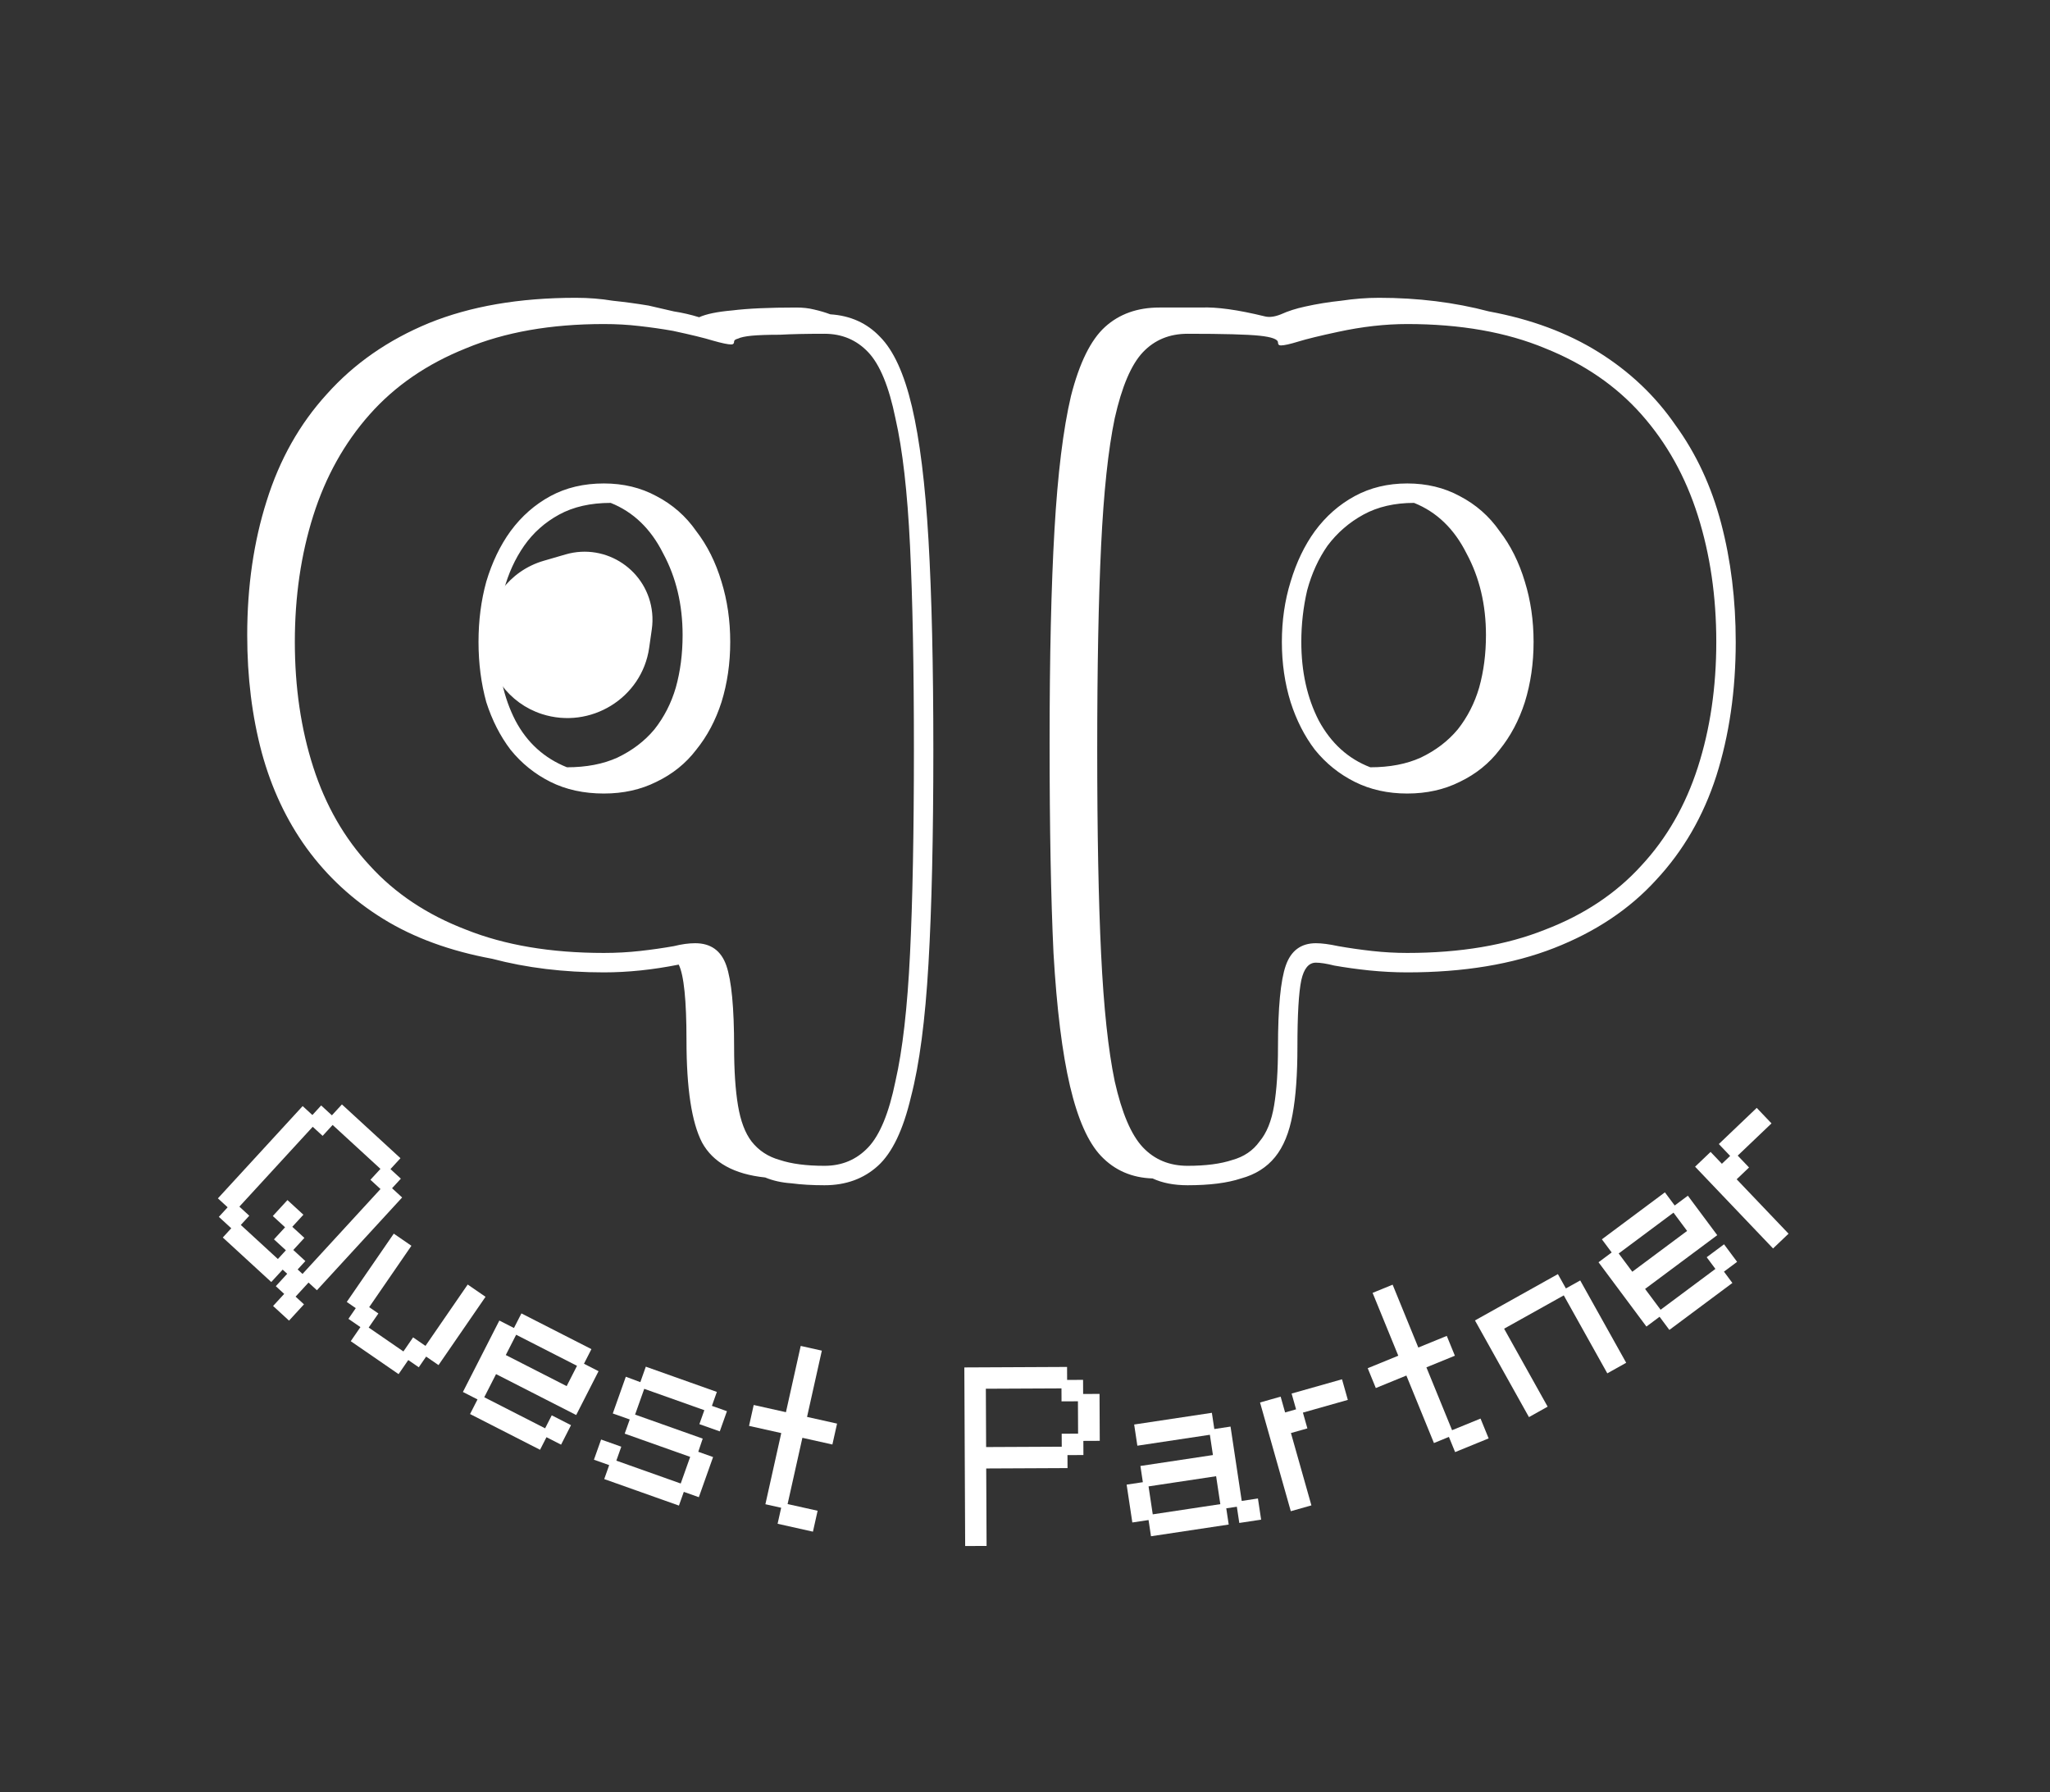 <svg width="135" height="118" viewBox="0 0 135 118" fill="none" xmlns="http://www.w3.org/2000/svg">
<rect x="0" y="0" width="135" height="118" fill="#333333" stroke="none"/>
<path d="M44.952 41.816C44.952 39.811 44.525 38.019 43.672 36.44C42.861 34.819 41.709 33.709 40.216 33.112C38.893 33.112 37.763 33.368 36.824 33.88C35.885 34.392 35.117 35.075 34.52 35.928C33.923 36.781 33.475 37.763 33.176 38.872C32.92 39.981 32.792 41.112 32.792 42.264C32.792 44.227 33.176 45.955 33.944 47.448C34.712 48.899 35.843 49.923 37.336 50.52C38.616 50.52 39.725 50.307 40.664 49.88C41.645 49.411 42.456 48.792 43.096 48.024C43.736 47.213 44.205 46.296 44.504 45.272C44.803 44.205 44.952 43.053 44.952 41.816ZM54.296 76.76C55.448 76.76 56.408 76.355 57.176 75.544C57.944 74.733 58.541 73.283 58.968 71.192C59.437 69.144 59.757 66.349 59.928 62.808C60.099 59.309 60.184 54.829 60.184 49.368C60.184 43.949 60.099 39.469 59.928 35.928C59.757 32.387 59.437 29.592 58.968 27.544C58.541 25.453 57.944 24.003 57.176 23.192C56.408 22.381 55.448 21.976 54.296 21.976C53.101 21.976 52.12 21.997 51.352 22.04C50.584 22.04 49.965 22.061 49.496 22.104C49.069 22.147 48.771 22.211 48.6 22.296C48.429 22.339 48.344 22.403 48.344 22.488C48.344 22.616 48.28 22.68 48.152 22.68C47.939 22.68 47.533 22.595 46.936 22.424C46.381 22.253 45.507 22.04 44.312 21.784C43.587 21.656 42.84 21.549 42.072 21.464C41.347 21.379 40.579 21.336 39.768 21.336C36.269 21.336 33.24 21.869 30.68 22.936C28.12 23.96 26.008 25.411 24.344 27.288C22.68 29.165 21.443 31.384 20.632 33.944C19.821 36.504 19.416 39.277 19.416 42.264C19.416 45.251 19.821 48.003 20.632 50.52C21.443 53.037 22.68 55.192 24.344 56.984C26.008 58.819 28.12 60.227 30.68 61.208C33.24 62.232 36.269 62.744 39.768 62.744C40.579 62.744 41.368 62.701 42.136 62.616C42.904 62.531 43.651 62.424 44.376 62.296C44.888 62.168 45.357 62.104 45.784 62.104C46.808 62.104 47.491 62.595 47.832 63.576C48.173 64.557 48.344 66.349 48.344 68.952C48.344 70.488 48.429 71.768 48.6 72.792C48.771 73.816 49.069 74.605 49.496 75.16C49.965 75.757 50.584 76.163 51.352 76.376C52.12 76.632 53.101 76.76 54.296 76.76ZM54.68 20.696C56.003 20.781 57.091 21.272 57.944 22.168C58.84 23.064 59.544 24.6 60.056 26.776C60.568 28.952 60.931 31.875 61.144 35.544C61.357 39.213 61.464 43.821 61.464 49.368C61.464 55.085 61.357 59.779 61.144 63.448C60.931 67.16 60.547 70.083 59.992 72.216C59.48 74.392 58.755 75.907 57.816 76.76C56.877 77.613 55.704 78.04 54.296 78.04C53.485 78.04 52.76 77.997 52.12 77.912C51.48 77.869 50.904 77.741 50.392 77.528C48.344 77.315 46.957 76.547 46.232 75.224C45.549 73.901 45.208 71.661 45.208 68.504C45.208 65.859 45.037 64.195 44.696 63.512C42.989 63.853 41.347 64.024 39.768 64.024C37.123 64.024 34.669 63.725 32.408 63.128C29.635 62.616 27.245 61.741 25.24 60.504C23.235 59.267 21.549 57.709 20.184 55.832C18.861 53.997 17.88 51.907 17.24 49.56C16.6 47.171 16.28 44.589 16.28 41.816C16.28 38.616 16.707 35.672 17.56 32.984C18.413 30.253 19.736 27.907 21.528 25.944C23.32 23.939 25.56 22.381 28.248 21.272C30.979 20.163 34.2 19.608 37.912 19.608C38.765 19.608 39.576 19.672 40.344 19.8C41.155 19.885 41.944 19.992 42.712 20.12C43.267 20.248 43.821 20.376 44.376 20.504C44.931 20.589 45.485 20.717 46.04 20.888C46.509 20.675 47.235 20.525 48.216 20.44C49.24 20.312 50.648 20.248 52.44 20.248C52.867 20.248 53.251 20.291 53.592 20.376C53.976 20.461 54.339 20.568 54.68 20.696ZM48.088 42.264C48.088 43.672 47.896 44.995 47.512 46.232C47.128 47.427 46.573 48.472 45.848 49.368C45.165 50.264 44.291 50.968 43.224 51.48C42.2 51.992 41.048 52.248 39.768 52.248C38.445 52.248 37.272 51.992 36.248 51.48C35.224 50.968 34.349 50.264 33.624 49.368C32.941 48.472 32.408 47.427 32.024 46.232C31.683 44.995 31.512 43.672 31.512 42.264C31.512 40.856 31.683 39.533 32.024 38.296C32.408 37.016 32.941 35.907 33.624 34.968C34.349 33.987 35.224 33.219 36.248 32.664C37.272 32.109 38.445 31.832 39.768 31.832C41.048 31.832 42.2 32.109 43.224 32.664C44.291 33.219 45.165 33.987 45.848 34.968C46.573 35.907 47.128 37.016 47.512 38.296C47.896 39.533 48.088 40.856 48.088 42.264ZM97.856 41.816C97.856 39.811 97.429 38.019 96.576 36.44C95.765 34.819 94.613 33.709 93.12 33.112C91.84 33.112 90.731 33.368 89.792 33.88C88.853 34.392 88.064 35.075 87.424 35.928C86.827 36.781 86.379 37.763 86.08 38.872C85.824 39.981 85.696 41.112 85.696 42.264C85.696 44.227 86.08 45.955 86.848 47.448C87.659 48.941 88.789 49.965 90.24 50.52C91.52 50.52 92.629 50.307 93.568 49.88C94.549 49.411 95.36 48.792 96 48.024C96.64 47.213 97.109 46.296 97.408 45.272C97.707 44.205 97.856 43.053 97.856 41.816ZM88.128 62.296C88.853 62.424 89.6 62.531 90.368 62.616C91.136 62.701 91.904 62.744 92.672 62.744C96.171 62.744 99.2 62.232 101.76 61.208C104.32 60.227 106.432 58.819 108.096 56.984C109.76 55.192 110.997 53.037 111.808 50.52C112.619 48.003 113.024 45.251 113.024 42.264C113.024 39.277 112.619 36.504 111.808 33.944C110.997 31.384 109.76 29.165 108.096 27.288C106.432 25.411 104.32 23.96 101.76 22.936C99.2 21.869 96.171 21.336 92.672 21.336C91.221 21.336 89.707 21.507 88.128 21.848C86.933 22.104 86.059 22.317 85.504 22.488C84.949 22.659 84.565 22.744 84.352 22.744C84.224 22.744 84.16 22.68 84.16 22.552C84.16 22.339 83.755 22.189 82.944 22.104C82.133 22.019 80.555 21.976 78.208 21.976C77.013 21.976 76.032 22.381 75.264 23.192C74.496 24.003 73.877 25.453 73.408 27.544C72.981 29.592 72.683 32.387 72.512 35.928C72.341 39.469 72.256 43.949 72.256 49.368C72.256 54.829 72.341 59.309 72.512 62.808C72.683 66.349 72.981 69.144 73.408 71.192C73.877 73.283 74.496 74.733 75.264 75.544C76.032 76.355 77.013 76.76 78.208 76.76C79.403 76.76 80.384 76.632 81.152 76.376C81.92 76.163 82.517 75.757 82.944 75.16C83.413 74.605 83.733 73.816 83.904 72.792C84.075 71.768 84.16 70.488 84.16 68.952C84.16 66.349 84.331 64.557 84.672 63.576C85.013 62.595 85.675 62.104 86.656 62.104C87.04 62.104 87.531 62.168 88.128 62.296ZM98.048 20.504C100.821 21.016 103.232 21.912 105.28 23.192C107.328 24.472 109.013 26.072 110.336 27.992C111.701 29.869 112.704 32.024 113.344 34.456C113.984 36.888 114.304 39.491 114.304 42.264C114.304 45.464 113.877 48.408 113.024 51.096C112.171 53.741 110.848 56.024 109.056 57.944C107.307 59.864 105.067 61.357 102.336 62.424C99.605 63.491 96.384 64.024 92.672 64.024C91.861 64.024 91.029 63.981 90.176 63.896C89.365 63.811 88.597 63.704 87.872 63.576C87.36 63.448 86.955 63.384 86.656 63.384C86.187 63.384 85.867 63.768 85.696 64.536C85.525 65.347 85.44 66.819 85.44 68.952C85.44 70.744 85.333 72.216 85.12 73.368C84.907 74.563 84.523 75.501 83.968 76.184C83.413 76.867 82.667 77.336 81.728 77.592C80.832 77.891 79.659 78.04 78.208 78.04C77.312 78.04 76.544 77.891 75.904 77.592C74.539 77.549 73.408 77.059 72.512 76.12C71.659 75.224 70.976 73.688 70.464 71.512C69.952 69.336 69.589 66.413 69.376 62.744C69.205 59.117 69.12 54.509 69.12 48.92C69.12 43.245 69.227 38.573 69.44 34.904C69.653 31.192 70.016 28.248 70.528 26.072C71.083 23.896 71.829 22.381 72.768 21.528C73.707 20.675 74.901 20.248 76.352 20.248C77.163 20.248 78.08 20.248 79.104 20.248C80.128 20.205 81.515 20.397 83.264 20.824C83.563 20.909 83.925 20.867 84.352 20.696C84.821 20.483 85.355 20.312 85.952 20.184C86.72 20.013 87.509 19.885 88.32 19.8C89.173 19.672 90.005 19.608 90.816 19.608C93.376 19.608 95.787 19.907 98.048 20.504ZM100.992 42.264C100.992 43.672 100.8 44.995 100.416 46.232C100.032 47.427 99.477 48.472 98.752 49.368C98.069 50.264 97.195 50.968 96.128 51.48C95.104 51.992 93.952 52.248 92.672 52.248C91.392 52.248 90.24 51.992 89.216 51.48C88.192 50.968 87.317 50.264 86.592 49.368C85.909 48.472 85.376 47.427 84.992 46.232C84.608 44.995 84.416 43.672 84.416 42.264C84.416 40.856 84.608 39.533 84.992 38.296C85.376 37.016 85.909 35.907 86.592 34.968C87.317 33.987 88.192 33.219 89.216 32.664C90.24 32.109 91.392 31.832 92.672 31.832C93.952 31.832 95.104 32.109 96.128 32.664C97.195 33.219 98.069 33.987 98.752 34.968C99.477 35.907 100.032 37.016 100.416 38.296C100.8 39.533 100.992 40.856 100.992 42.264Z" fill="white"/>
<path d="M37.313 36.745C39.854 36.007 42.44 37.758 42.699 40.391C42.732 40.727 42.724 41.066 42.676 41.401L42.502 42.622C42.05 45.779 38.807 47.759 35.764 46.777C33.688 46.108 32.25 44.165 32.25 41.987C32.25 39.754 33.725 37.789 35.87 37.165L37.313 36.745Z" fill="white" stroke="white" stroke-width="0.5"/>
<path d="M19.931 72.827L20.572 73.416L21.15 72.786L21.857 73.436L22.517 72.718L26.372 76.259L25.713 76.977L26.398 77.606L25.819 78.236L26.482 78.845L20.87 84.953L20.318 84.446L19.466 85.374L20.018 85.881L19.034 86.953L17.984 85.989L18.715 85.194L18.163 84.686L18.913 83.869L18.615 83.595L17.864 84.412L14.672 81.48L15.23 80.872L14.412 80.121L14.991 79.491L14.35 78.903L19.931 72.827ZM18.93 79.016L19.98 79.98L19.249 80.776L20.045 81.506L19.314 82.302L20.109 83.032L19.602 83.585L19.922 83.879L25.057 78.289L24.394 77.68L25.054 76.962L21.905 74.07L21.246 74.788L20.594 74.19L15.764 79.448L16.416 80.047L15.858 80.654L18.299 82.897L18.827 82.322L18.042 81.602L18.773 80.807L17.966 80.066L18.93 79.016Z" fill="white"/>
<path d="M27.204 88.056L28.019 88.617L30.8 84.577L31.974 85.385L28.878 89.882L28.063 89.321L27.578 90.025L26.886 89.549L26.248 90.476L23.098 88.307L23.735 87.38L22.945 86.836L23.429 86.132L22.836 85.724L25.932 81.226L27.093 82.025L24.312 86.066L24.918 86.483L24.28 87.409L26.566 88.983L27.204 88.056Z" fill="white"/>
<path d="M36.334 93.189L37.603 93.837L36.949 95.12L35.987 94.629L35.564 95.457L30.955 93.104L31.446 92.142L30.484 91.651L32.884 86.948L33.846 87.439L34.337 86.478L38.947 88.83L38.456 89.792L39.417 90.283L37.944 93.169L32.667 90.475L31.89 91.998L35.898 94.044L36.334 93.189ZM37.316 91.265L37.998 89.929L33.99 87.883L33.308 89.219L37.316 91.265Z" fill="white"/>
<path d="M39.585 94.782L40.914 95.254L40.588 96.173L44.828 97.678L45.451 95.925L41.139 94.395L41.471 93.462L40.354 93.066L41.212 90.648L42.168 91.004L42.529 89.986L47.208 91.647L46.882 92.566L47.872 92.917L47.4 94.246L46.057 93.769L46.383 92.85L42.425 91.445L41.823 93.141L46.276 94.722L45.984 95.589L46.959 95.936L46.021 98.579L45.031 98.228L44.71 99.132L39.791 97.386L40.117 96.467L39.113 96.111L39.585 94.782Z" fill="white"/>
<path d="M52.73 88.619L54.121 88.93L53.147 93.293L55.124 93.734L54.816 95.11L52.84 94.669L51.866 99.031L53.843 99.472L53.535 100.849L51.208 100.329L51.443 99.275L50.404 99.043L51.449 94.358L49.327 93.884L49.634 92.508L51.757 92.982L52.73 88.619Z" fill="white"/>
<path d="M63.505 90.035L70.27 90.003L70.274 90.858L71.324 90.853L71.328 91.783L72.408 91.778L72.423 94.868L71.343 94.873L71.347 95.803L70.297 95.808L70.301 96.663L64.946 96.688L64.97 101.788L63.56 101.795L63.505 90.035ZM69.916 94.4L70.996 94.395L70.986 92.265L69.906 92.27L69.902 91.415L64.922 91.438L64.94 95.278L69.92 95.255L69.916 94.4Z" fill="white"/>
<path d="M74.193 97.752L75.261 97.591L75.1 96.523L79.876 95.804L79.675 94.469L74.899 95.188L74.689 93.794L79.806 93.023L79.967 94.091L81.035 93.93L81.772 98.825L82.84 98.664L83.05 100.058L81.612 100.275L81.451 99.207L80.754 99.312L80.915 100.38L75.797 101.151L75.636 100.083L74.568 100.244L74.193 97.752ZM80.086 97.198L75.636 97.868L75.913 99.708L80.363 99.037L80.086 97.198Z" fill="white"/>
<path d="M85.057 91.755L88.377 90.816L88.76 92.173L85.802 93.01L86.096 94.049L85.013 94.355L86.361 99.118L85.004 99.502L82.978 92.343L84.335 91.959L84.629 92.999L85.351 92.794L85.057 91.755Z" fill="white"/>
<path d="M90.391 85.126L91.71 84.587L93.401 88.725L95.276 87.959L95.809 89.264L93.934 90.03L95.625 94.168L97.499 93.403L98.033 94.708L95.825 95.61L95.416 94.61L94.43 95.013L92.615 90.569L90.602 91.392L90.069 90.087L92.082 89.264L90.391 85.126Z" fill="white"/>
<path d="M97.132 86.941L102.593 83.891L103.12 84.834L104.063 84.308L107.091 89.729L105.847 90.424L102.98 85.291L99.051 87.485L101.918 92.618L100.687 93.306L97.132 86.941Z" fill="white"/>
<path d="M112.392 82.779L113.535 81.928L114.395 83.083L113.529 83.728L114.084 84.474L109.934 87.565L109.289 86.699L108.423 87.344L105.269 83.11L106.135 82.465L105.49 81.599L109.64 78.507L110.285 79.373L111.152 78.728L113.087 81.327L108.335 84.866L109.357 86.237L112.966 83.549L112.392 82.779ZM111.102 81.047L110.206 79.844L106.597 82.532L107.493 83.735L111.102 81.047Z" fill="white"/>
<path d="M113.191 75.327L115.687 72.946L116.66 73.967L114.435 76.089L115.181 76.87L114.366 77.647L117.783 81.229L116.762 82.202L111.628 76.818L112.648 75.845L113.393 76.626L113.936 76.109L113.191 75.327Z" fill="white"/>
</svg>
